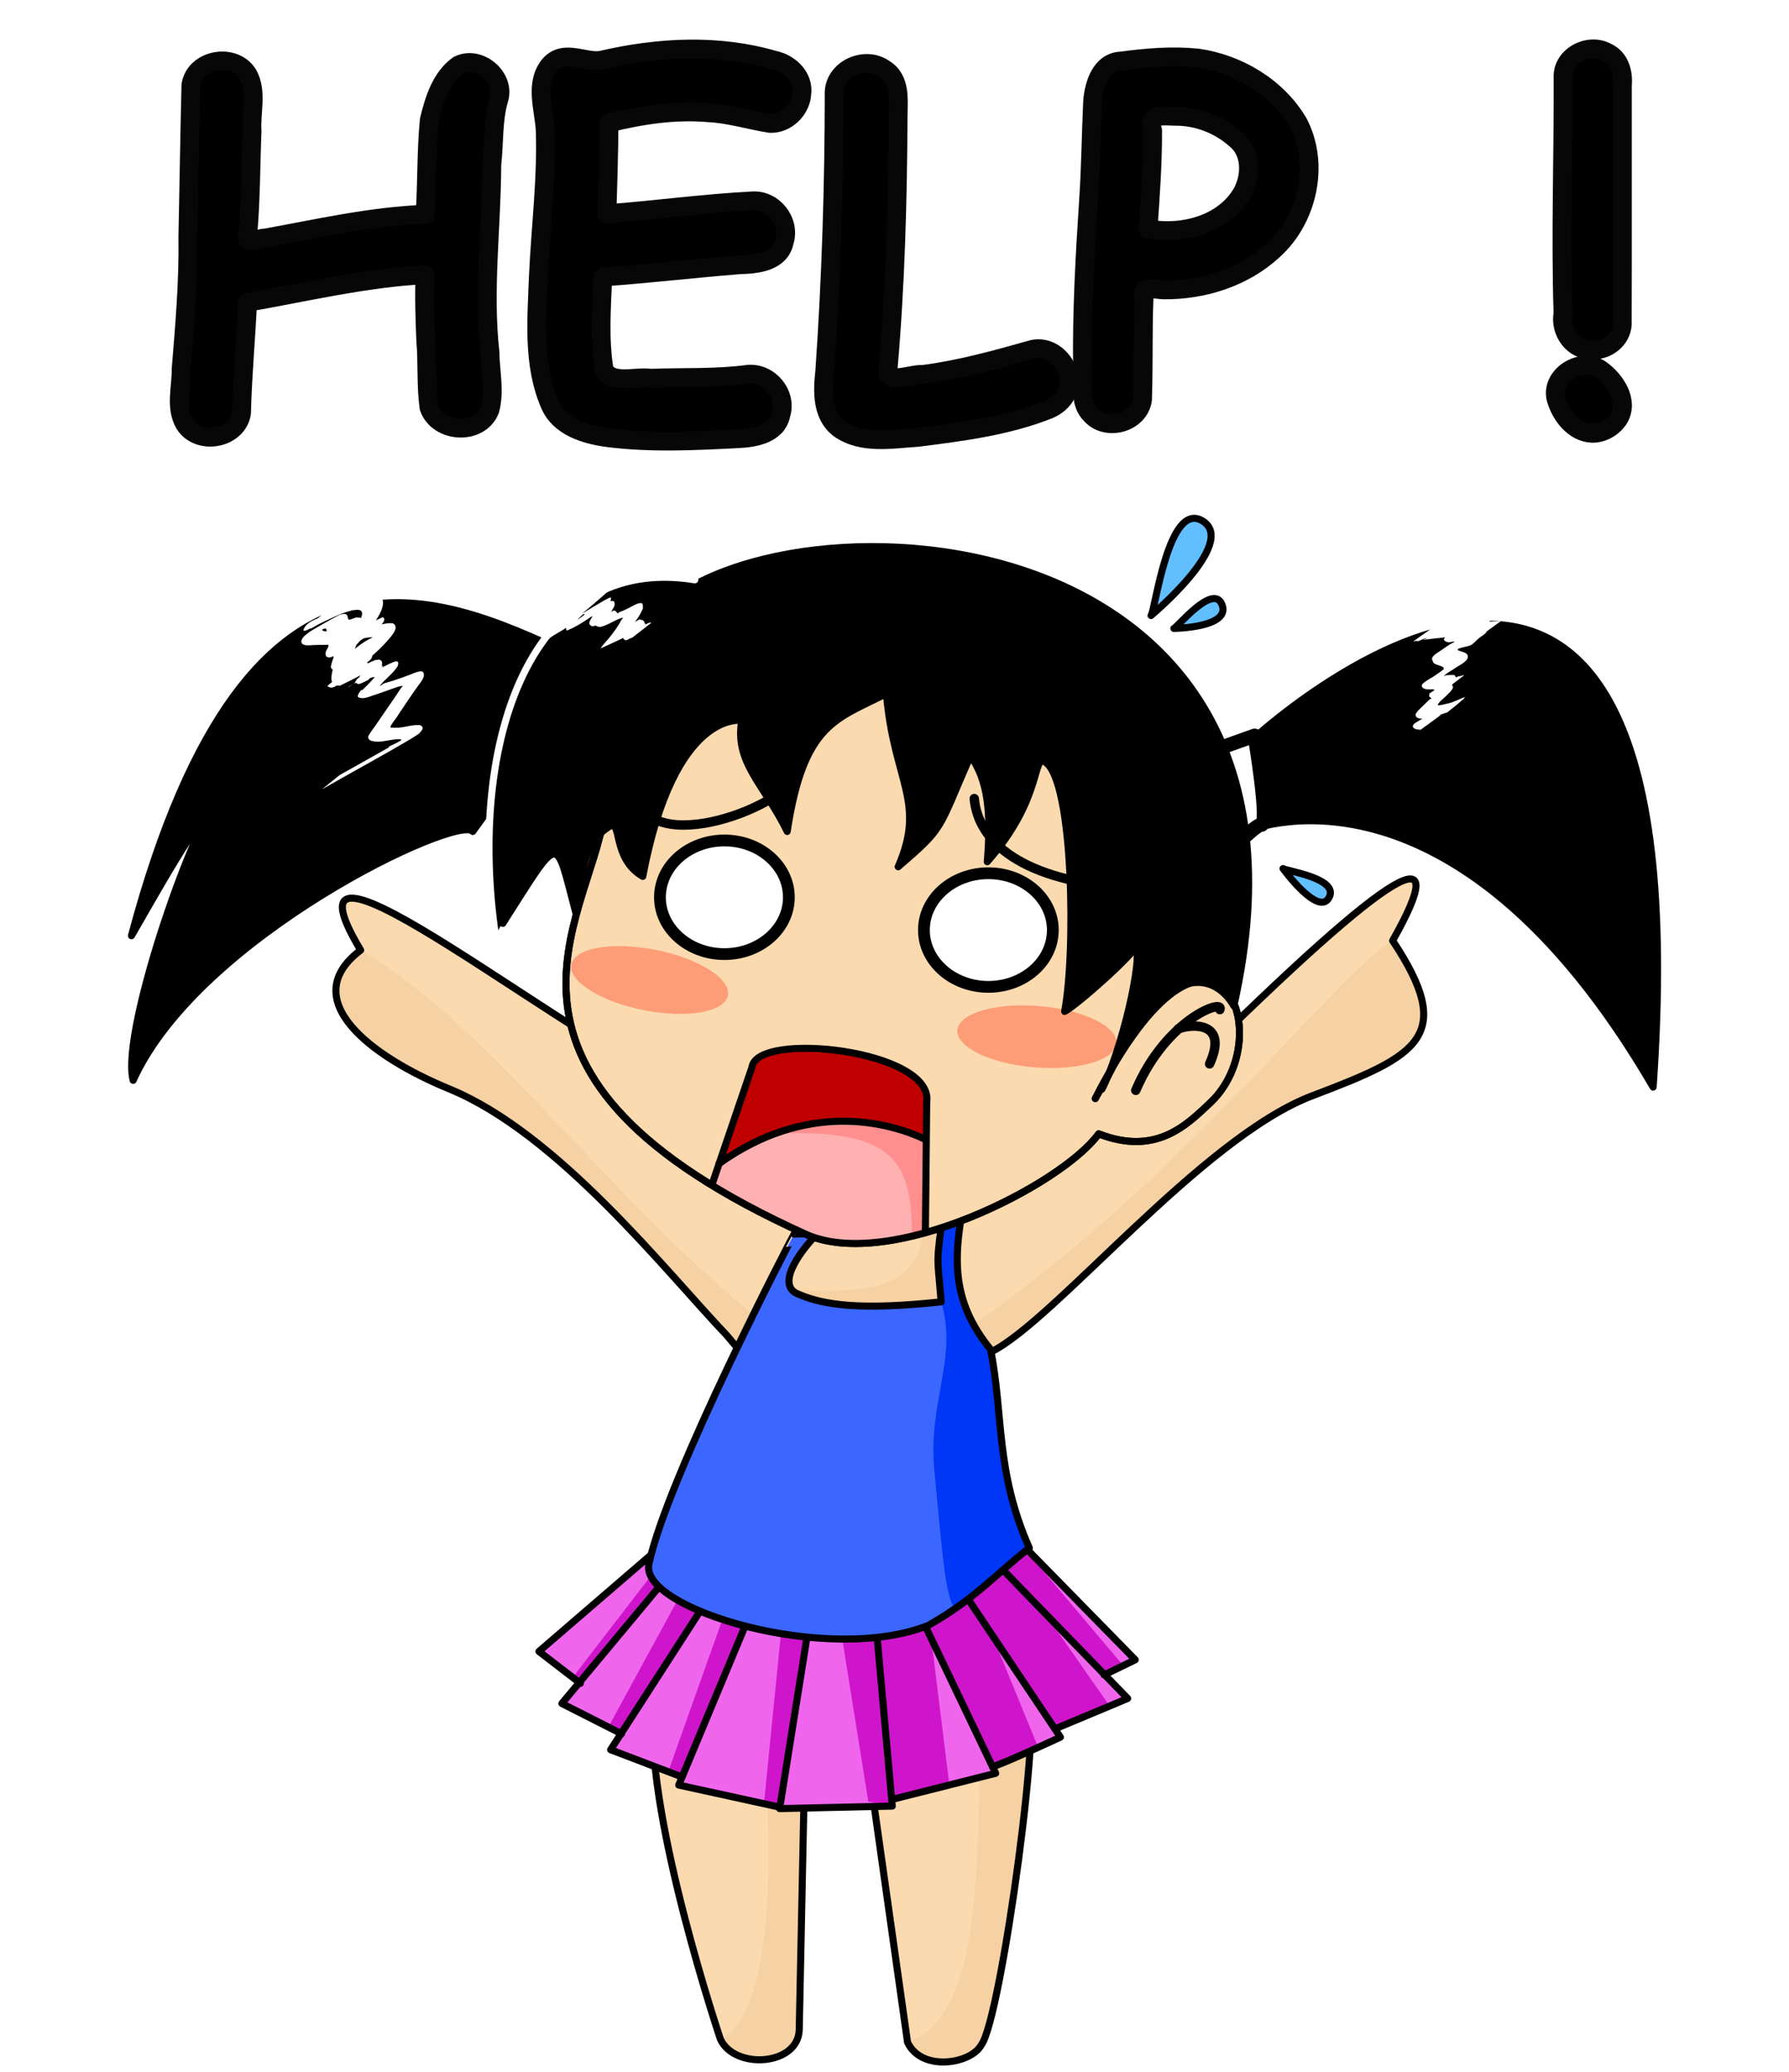 <?xml version="1.0" encoding="UTF-8" standalone="no"?>
<svg xmlns="http://www.w3.org/2000/svg" height="440" width="380" version="1.1" xmlns:xlink="http://www.w3.org/1999/xlink" viewBox="10 0 380 440" style="stroke-linejoin:round;stroke-linecap:round">
<defs>
<linearGradient id="a">
<stop style="stop-color:#fff" offset="0"/>
<stop style="stop-color:#61beff" offset="1"/>
</linearGradient>
<linearGradient id="b">
<stop style="stop-color:#ff573a;stop-opacity:.467" offset="0"/>
<stop style="stop-color:#ff573a;stop-opacity:0" offset="1"/>
</linearGradient>
<filter id="j" color-interpolation-filters="sRGB">
<feGaussianBlur stdDeviation="0.478"/>
</filter>
<filter id="i" color-interpolation-filters="sRGB">
<feGaussianBlur stdDeviation="0.283"/>
</filter>
<filter id="h" color-interpolation-filters="sRGB">
<feGaussianBlur stdDeviation="0.252"/>
</filter>
<radialGradient id="m" xlink:href="#a" gradientUnits="userSpaceOnUse" cy="478.88" cx="497.09" gradientTransform="matrix(.185 -.521 1.189 .564 -270.22 304.16)" r="4.604"/>
<radialGradient id="n" xlink:href="#a" gradientUnits="userSpaceOnUse" cy="478.88" cx="497.09" gradientTransform="matrix(-.286 -.517 1.106 -.731 -21.416 857.26)" r="4.604"/>
<radialGradient id="o" xlink:href="#a" gradientUnits="userSpaceOnUse" cy="478.88" cx="497.09" gradientTransform="matrix(-.924 -.382 1.009 -2.438 338.08 1597.4)" r="4.604"/>
<linearGradient id="k" x1="348.84" xlink:href="#b" gradientUnits="userSpaceOnUse" y1="464.51" gradientTransform="matrix(-.097 .995 .928 .079 -70.991 -63.055)" x2="363.74" y2="464.87"/>
<linearGradient id="l" x1="348.84" xlink:href="#b" gradientUnits="userSpaceOnUse" y1="464.51" gradientTransform="matrix(-.18 .983 -.914 -.179 748.01 52.505)" x2="363.74" y2="464.87"/>
</defs>
<path style="fill:#fbdaaf" d="m148.73 363.98c-1.25 22.992 14.297 69.102 14.297 69.102 2.982 6.471 16.393 5.676 16.735-1.911l1.293-62.636z"/>
<path style="fill:#fbdaaf" d="m193.68 369.39 9.091 64.344c2.985 6.354 13.514 4.569 15.657 0.569 4.275-5.452 13.591-74.681 9.596-72.885-3.458 1.554-34.345 7.972-34.345 7.972z"/>
<path style="fill:#f5d1a3" d="m171.94 367.38c3.984 44.095-1.662 62.66-8.918 65.709 2.982 6.471 16.393 5.676 16.735-1.911l1.293-62.636z"/>
<path style="fill:#f5d1a3" d="m218.68 363.85c-1.853 24.72 1.78 64.032-15.909 69.88 2.985 6.354 13.514 4.569 15.657 0.569 4.275-5.452 13.591-74.681 9.596-72.885-3.458 1.554-9.345 2.436-9.345 2.436z"/>
<path style="stroke:#000;stroke-width:1.5;fill:none" d="m148.73 363.98c-1.25 22.992 14.297 69.102 14.297 69.102 2.982 6.471 16.393 5.676 16.735-1.911l1.293-62.636z"/>
<path style="stroke:#000;stroke-width:1.5;fill:none" d="m193.68 369.39 9.091 64.344c2.985 6.354 13.514 4.569 15.657 0.569 4.275-5.452 13.591-74.681 9.596-72.885-3.458 1.554-34.345 7.972-34.345 7.972z"/>
<path style="fill:#ef66ed" d="m147.97 330.71-23.36 19.698 8.586 7.071-3.662 4.293 12.122 6.313s-2.904 3.662-1.768 3.662 14.521 5.43 14.521 5.43l-0.253 2.147 21.466 4.293 23.486-0.379 0.631-1.136 21.592-5.808-0.631-1.263 14.647-5.935-1.515-1.768 15.657-6.819-4.925-4.925 6.44-3.283-23.865-25.001-70.079 2.147z"/>
<path style="fill:#cf15cc" d="m149.74 332.73-18.124 23.554 1.78 0.74 17.588-20.93z"/>
<path style="fill:#cf15cc" d="m154.74 338.29-15.614 28.659 2.829 0.706 17.055-26.942z"/>
<path style="fill:#cf15cc" d="m164.71 340.36-12.679 35.625s3.125 2.5 3.125 1.429 15-36.786 15-36.786z"/>
<path style="fill:#cf15cc" d="m176.05 345.18-3.75 37.589s3.304 1.518 3.304 0.982c0-0.536 6.607-40.357 6.607-40.357z"/>
<path style="fill:#cf15cc" d="m206.41 345.54 1.544 3.69 3.634 29.257-11.964 3.393-3.571-35.536z"/>
<path style="fill:#cf15cc" d="m215.51 339.82 5.641 8.439 9.181 22.365-9.732 4.464-15.446-32.589z"/>
<path style="fill:#cf15cc" d="m222.83 333.75 10.759 11.232 12.188 17.428-11.429 4.554-20.714-29.732z"/>
<path style="fill:#cf15cc" d="m222.92 333.57 5.089-4.196 20.446 24.196-3.482 2.232z"/>
<path style="fill:#cf15cc" d="m188.12 343.21 6.314 39.396 5.051 1.01-3.283-40.406z"/>
<path style="stroke:#000;stroke-width:1.5;fill:none" d="m156.49 338.21-6.607-1.071-20.536 24.643 12.679 6.429m23.214-27.143c-0.714-0.179-5.714-0.179-5.714-0.179l-19.821 30.714 15 5.714m19.286-33.214-4.732-1.161-15.089 36.161 21.25 4.643m0.536-39.464 5.893 0.625-6.25 39.196 23.929-0.536-3.571-39.821-4.107 1.25m7.679 37.143 21.964-5.536-15.536-32.5-4.286 0.536m19.107 30.536c1.071 0 14.464-6.25 14.464-6.25l-21.607-32.321-3.036 3.571m23.571 26.964 15.357-6.429-28.571-29.464-1.607 2.679m25.179 21.786 6.607-3.214-25.536-26.071-77.419 3.876-23.701 20.422 8.799 6.773"/>
<path style="fill:#fbdaaf" d="m262.37 227.04c45.055-44.645 56.259-49.928 43.437-27.274 13.538 20.373 5.461 24.405-17.083 32.959-23.541 8.932-54.85 47.91-68.275 54.419l-33.84 22.728-22.223-26.264c-13.145-13.828-35.887-42.882-58.958-52.351-16.616-6.819-32.67-18.984-18.824-29.472-20.938-34.816 48.566 23.237 70.829 30.058z"/>
<path style="fill:#f5d1a3" d="m213.62 283.47c47.555-32.145 79.116-75.821 92.187-83.703 13.538 20.373 5.461 24.405-17.083 32.959-23.541 8.932-54.85 47.91-68.275 54.419l-33.84 22.728-22.223-26.264c-13.145-13.828-35.887-42.882-58.958-52.351-16.616-6.819-32.67-18.984-18.824-29.472 28.021 16.349 53.23 53.928 86.901 80.236l4.246-8.285s17.522 2.021 23.731-2.98c8.102-6.526 2.693-16.419 2.693-16.419l8.667-1.685z"/>
<path style="stroke:#000;stroke-width:1.5;fill:none" d="m262.37 227.04c45.055-44.645 56.259-49.928 43.437-27.274 13.538 20.373 5.461 24.405-17.083 32.959-23.541 8.932-54.85 47.91-68.275 54.419l-33.84 22.728-22.223-26.264c-13.145-13.828-35.887-42.882-58.958-52.351-16.616-6.819-32.67-18.984-18.824-29.472-20.938-34.816 48.566 23.237 70.829 30.058z"/>
<path style="fill:#3b66ff" d="m178.68 262.09c-0.059-0.066-27.001 51.697-30.855 70.094-1.994 9.521 38.004 21.549 59.383 12.998 9.708-5.476 14.413-10.952 21.429-16.429-7.203-16.28-5.476-28.095-8.214-42.143-8.683-10.662-7.961-20.077-5.317-33.052l-4.569 2.147c-1.774 13.85-1.482 9.931-0.628 20.779-16.831 1.782-24.763 0.78-30.379-1.659-4.404-1.716-0.583-8.044 4.107-12.857z"/>
<path style="fill:#0036f6" d="m208.44 311.98c1.815 19.293 2.366 25.893 4.057 29.237 5.343-3.493 9.074-6.883 16.145-12.464-7.203-16.28-5.476-28.095-8.214-42.143-8.683-10.662-7.961-20.077-5.317-33.052l-4.569 2.147c-1.774 13.85-1.482 9.931-0.628 20.779 3.598 11.703-2.804 21.36-1.474 35.497z"/>
<path style="stroke:#000;stroke-width:1.5;fill:none" d="m178.68 262.09c-0.059-0.066-27.001 51.697-30.855 70.094-1.994 9.521 38.004 21.549 59.383 12.998 9.708-5.476 14.413-10.952 21.429-16.429-7.203-16.28-5.476-28.095-8.214-42.143-8.683-10.662-7.961-20.077-5.317-33.052l-4.569 2.147c-1.774 13.85-1.482 9.931-0.628 20.779-16.831 1.782-24.763 0.78-30.379-1.659-4.404-1.716-0.583-8.044 4.107-12.857z"/>
<path style="stroke:#000;stroke-width:1.5;fill:#fbdaaf" d="m138.28 173.37c-3.333 22.143-31.759 55.057 42.944 88.776 17.911 7.957 54.2-10.435 62.143-21.342 12.259 4.741 18.709-1.936 23.644-6.548 15.311-14.305 0.807-50.106-24.359-0.952l22.413-41.006s-35-52.5-37.143-53.929c-2.143-1.429-49.286-5-49.286-5l-40.357 40z"/>
<path style="fill:#c00000" d="m161.08 251.72 8.643-25.069c1.076-7.839 38.75-3.587 37.113 7.433l-0.271 27.68-7.605 1.803c-11.192 1.225-13.944-0.229-17.5-1.429-8.748-3.558-15.663-7.173-20.381-10.418z"/>
<path style="fill:#ffb1b1" d="m162.71 247.14c18.593-13.305 36.333-8.724 44.286-5l-0.179 19.554-7.902 2.054c-5.661 0.548-11.19 0.792-16.027-0.893-8.004-2.935-15.296-6.741-22.232-10.982z"/>
<path style="fill:#ff8e8e" d="m175.57 240.71c24.566-0.892 28.039 6.266 28.125 21.339l3.125-0.804v-19.464c-9.908-3.069-19.053-3.923-31.25-1.071z"/>
<path style="stroke:#000;stroke-width:1.5;fill:none" d="m138.28 173.37c-3.333 22.143-31.759 55.057 42.944 88.776 17.911 7.957 54.2-10.435 62.143-21.342 12.259 4.741 18.709-1.936 23.644-6.548 15.311-14.305 0.807-50.106-24.359-0.952l22.413-41.006s-35-52.5-37.143-53.929c-2.143-1.429-49.286-5-49.286-5l-40.357 40z"/>
<path style="stroke:#000;stroke-width:2.5;fill:#fff" d="m177.56 190.56c0 6.665-6.129 12.067-13.69 12.067s-13.69-5.403-13.69-12.067c0-6.665 6.129-12.067 13.69-12.067s13.69 5.403 13.69 12.067z"/>
<path style="stroke:#000;stroke-width:3;fill:#fff" d="m220.22 194.89c0 1.882-2.092 3.407-4.672 3.407s-4.672-1.525-4.672-3.407 2.092-3.407 4.672-3.407c2.58 0 4.672 1.525 4.672 3.407z"/>
<path style="stroke:#000;stroke-width:1.5;fill:none" d="m161.27 251.47 8.454-24.817c1.076-7.839 38.75-3.587 37.113 7.433l-0.271 26.986"/>
<path style="stroke:#000;stroke-width:2.5;fill:#fff" d="m233.63 197.52c0 6.665-6.129 12.067-13.69 12.067s-13.69-5.403-13.69-12.067c0-6.665 6.129-12.067 13.69-12.067s13.69 5.403 13.69 12.067z"/>
<path style="stroke:#000;stroke-width:1.5;fill:none" d="m162.71 247.14c18.593-13.305 35.702-8.977 43.654-5.253"/>
<path style="stroke:#000;stroke-width:2;fill:none" d="m145.83 170.79c5.667 11.279 35.981-1.76 33.856-8.509"/>
<path style="stroke:#000;stroke-width:2;fill:none" d="m216.94 169.6c0.815 9.066 9.814 17.579 33.332 19.032"/>
<path style="stroke:#000;stroke-width:2;fill:none" d="m251.25 231.56c6.582-15.345 18.913-19.518 17.857-17.143"/>
<path style="stroke:#000;stroke-width:2;fill:none" d="m260.27 218.52c2.801-1.106 10.791-1.673 6.657 7.426"/>
<path style="fill:url(#l)" d="m146.81 214.55c-9.187-1.8-16.109-6.134-15.46-9.681 0.648-3.547 8.621-4.964 17.808-3.164 9.187 1.8 16.109 6.134 15.46 9.681-0.648 3.547-8.621 4.964-17.808 3.164z"/>
<path style="fill:url(#k)" d="m229.61 226.67c9.328 0.795 17.174-1.471 17.526-5.059 0.352-3.589-6.925-7.142-16.253-7.937-9.328-0.795-17.174 1.471-17.526 5.059-0.352 3.589 6.925 7.142 16.253 7.937z"/>
<path style="stroke:#000;stroke-width:1.5" d="m276.14 156.94s96.429-89.286 85 73.929c-42.857-73.571-86.429-54.286-86.429-54.286"/>
<path style="stroke:#000;stroke-width:3;fill:#fff" d="m261.49 161.59 15-5.357s3.214 18.929 1.429 18.929-11.071 10.357-11.071 10.357l-5.357-23.929z"/>
<path style="stroke:#000;stroke-width:1.5" d="m134.35 140.51c-28.626-13.262-71.178-36.463-96.429 58.214 4.474-7.631 14.585-26.146 18.214-27.857-3.462 0-20.646 47.5-17.857 58.571 13.934-30.749 69.177-56.623 72.143-52.857 12.49-17.633 7.875-5.744 6.382 19.516 12.437-19.489 11.056-18.967 15.49-2.319 1.447-12.759 3.521-15.89 7-18.175 2.996-1.968 0.512 6.625 7.237 10.524 6.739-35.665 21.033-33.118 21.033-33.118-1.599 9.023 4.834 13.633 9.643 23.571 3.499-23.069 10.473-23.814 21.071-29.286 1.561 18.58 8.558 22.968 2.5 36.786 9.91-8.533 8.297-7.437 15.357-23.571 3.671 5.19 4.452 11.848 3.571 22.5 11.926-13.493 9.502-22.964 12.302-21.172 6.095 3.901 6.482 40.861 4.127 52.957 2.594-1.217 17.532-14.602 15-14.286 1.979 2.522-3.159 23.42-7.087 30.827 12.874-28.141 23.872-24.917 28.032-17.709 24.998-110.74-106.86-110.78-125.52-79.904-10.991 16.708-6.328 6.239-12.215 6.786z"/>
<path style="stroke:#fff;stroke-width:1.5" d="m157.58 123.14c-34.822-5.691-48.317 34.33-42.348 75.484"/>
<path style="filter:url(#j);fill:#fff" d="m84.79 127.22c-1.762 1.519-3.541 3.046-5.454 4.375-1.593 0.638-5.507 3.467-4.779 1.913 0.89-1.903 3.581-2.202 5.404-3.247 0.573-0.328 1.18-0.591 1.778-0.872 0.817-0.383 3.926-1.782 4.729-2.076 0.728-0.267 1.485-0.445 2.228-0.668 0.557-0.013 1.135-0.194 1.67-0.041 1.146 0.328 1.099 1.439 0.856 2.355-0.54 2.035-2.596 4.435-3.857 6.087-2.166 2.525-2.475 3.266-6.664 4.072-0.492 0.095 0.65-0.763 1.004-1.118 0.488-0.49 2.593-2.384 3.084-2.828 2.268-1.853 2.858-2.447 6.446-4.076 0.192-0.087 0.431 0.282 0.401 0.491-0.059 0.408-0.35 0.76-0.626 1.066-0.534 0.591-2.503 2.021-3.09 2.462-2.814 1.889-2.899 2-7.157 4.266-0.771 0.41-1.691 0.4-1.61-0.702 0.019-0.254 0.168-0.481 0.252-0.722-0.164 0.331 0.62-0.864 0.299-0.997-0.191-0.079-0.414 0.004-0.621 0.004-0.434-0-0.869-0.017-1.303-0.005-3.765 0.101 0.545 0.087-2.903 0.078-0.255-0.138-0.636-0.155-0.764-0.415-0.407-0.828 0.578-1.585 1.029-1.96 0.405-0.338 0.849-0.631 1.304-0.897 1.847-1.08 3.697-2.16 5.599-3.139 0.314-0.162 0.683-0.181 1.024-0.271 1.013 0.041 0.646 0.955 1.026 1.256 0.103 0.082 1.48-0.46 1.552-0.485 0.648 0.04 0.971-0.087 1.408 0.503 0.204 0.275 0.265 1.056 0.683 1.252 0.44 0.206 1.797-0.029 2.081-0.06 0.751-0.052 3.233-0.824 3.871-0.305 1.179 0.959-1.061 3.147-1.507 3.686-1.082 1.242-2.302 2.348-3.534 3.435-0.174 0.154-0.352 0.303-0.524 0.459-0.046 0.042-0.073 0.111-0.132 0.134-1.572 0.625-3.163 1.203-4.744 1.804 1.893-1.283 2.464-1.692 5.544-3.198 0.112-0.055 0.29 0.115 0.289 0.24-0.007 0.936-0.606 1.185-1.251 1.719-0.419 0.347-0.845 0.686-1.268 1.029-0.431 0.351-0.866 0.696-1.293 1.052-0.257 0.214-0.51 0.433-0.757 0.658-0.035 0.031-0.098 0.155-0.086 0.11 0.075-0.294 0.063-0.653 0.279-0.865 0.341-0.334 0.848-0.439 1.272-0.658 0.541-0.279 1.082-0.556 1.623-0.834 0.75 0.482 1.578-1.378 2.418-1.098 0.247 0.082 0.37 0.493 0.268 0.732-0.165 0.386-0.601 0.589-0.939 0.838-1.771 1.305-6.483 3.525-7.158 3.874-0.366-0.065-0.779-0.007-1.099-0.195-1.147-0.675-0.585-2.251-0.435-3.22 0.145-0.943 0.113-0.909 0.099-1.773 0.213-3.199 0.891-3.233 5.159-4.19 0.302-0.068-0.209 0.582-0.313 0.873 0.149-0.095-1.048 2.605-0.562 2.411 0.194-0.077 0.533-0.604 0.339-0.526-1.17 0.473-2.159 1.354-3.359 1.746-0.533 0.174 0.863-0.715 1.295-1.072 2.125-1.956 3.898-3.683 6.869-4.716 0.345-0.12 0.197 0.733 0.117 1.09-0.028 0.127-1.348 2.461-1.381 2.519-0.198 0.384-0.913 1.557-0.922 2.172-0.001 0.08 0.148 0.1 0.227 0.082 0.201-0.045 0.37-0.18 0.56-0.26 1.002-0.419 0.71-0.309 1.748-0.509 0.183 0.128 0.462 0.179 0.549 0.385 0.121 0.286 0.075 0.629 0.006 0.932-0.072 0.319-0.261 0.601-0.416 0.888-1.125 2.082-2.117 1.476-5.342 2.796 1.021-2.034 1.013-0.521 5.066-2.484 0.122-0.059-0.089-0.305-0-0.408 0.169-0.197 0.448-0.263 0.678-0.383 0.381-0.199 0.77-0.383 1.155-0.574 0.408-0.188 0.803-0.409 1.225-0.565 0.441-0.163 1.336-0.544 1.103 0.56-0.187 0.891-2.414 2.856-3.053 3.491-0.239 0.272-0.478 0.544-0.717 0.816 0.006 0.042-0.022 0.145 0.017 0.127 0.26-0.125 0.452-0.37 0.718-0.48 0.527-0.217 1.095-0.318 1.637-0.491 1.748-0.559 2.149-0.729 3.851-1.359 0.385-0.071 2.555-1.298 2.946-0.437 0.427 0.938-0.691 2.101-1.139 2.754-1.477 2.043-2.852 4.156-4.264 6.243-0.212 0.487-1.648 2.083-1.618 2.572 0.005 0.086 0.162 0.063 0.247 0.071 0.271 0.025 0.545 0.019 0.817 0.029 1.488 0.06 2.913-0.492 4.387-0.561 0.341-0.016 0.718-0.07 1.022 0.088 0.216 0.112 0.411 0.395 0.363 0.634-0.082 0.413-0.466 0.701-0.7 1.052-0.606 0.392-1.196 0.809-1.817 1.176-5.606 3.315-11.337 6.406-16.988 9.641-0.629 0.356-1.257 0.711-1.886 1.067l3.789-3.06c0.6-0.333 1.199-0.667 1.799-1 3.481-1.96 6.96-3.925 10.449-5.872 0.577-0.322-1.056 1.004-1.717 0.991-0.642-0.012 1.1-0.661 1.65-0.992 0.691-0.374 1.617-0.8 0.013-0.717-1.53 0.079-3.015 0.612-4.561 0.516-0.604-0.131-1.389-0.074-1.605-0.862-0.12-0.437 1.428-2.312 1.671-2.728 1.432-2.087 2.857-4.178 4.299-6.258 0.375-0.554 0.712-1.135 1.113-1.669 0.071-0.095 0.225-0.135 0.255-0.25 0.015-0.06-0.11-0.078-0.172-0.072-0.685 0.074-1.637 0.462-2.214 0.661-1.269 0.455-2.62 0.951-3.902 1.362-0.823 0.264-2.18 0.908-3.131 0.374-0.488-0.274 0.789-1.937 0.808-1.471 1.623-1.606 0.804-0.768 2.282-2.334 0.214-0.226 0.385-0.502 0.641-0.678 0.086-0.059 0.403-0.031 0.314 0.023-0.577 0.349-1.462 0.005-1.876 0.758-0.421 0.205-0.828 0.438-1.262 0.615-0.302 0.123-0.613 0.317-0.937 0.281-0.216-0.024-0.663-0.321-0.481-0.439 7.67-4.97 5.939-3.499 4.531-2.031-9.972 4.668-5.251 3.17-4.158 1.591 0.161-0.232 0.274-0.494 0.424-0.732 0.283-0.446 0.424-0.288 0.021-0.467-0.271 0.065-0.545 0.124-0.814 0.196-0.568 0.151-1.269 0.516-1.881 0.169-1.004-0.571 0.423-2.386 0.622-2.923 0.235-0.438 0.476-0.873 0.704-1.314 0.178-0.343 0.245-0.762 0.514-1.039 0.117-0.12 0.356 0.071 0.504-0.008 1.39-0.742 2.656-1.705 4.057-2.427 0.878-0.452-3.644 2.725-2.204 1.98-2.386 2.128-2.376 2.253-6.681 4.38-0.254 0.126-0.617 0-0.829-0.188-0.431-0.381 0.443-2.216 0.527-2.678 0.633-2.603-0.02-0.823 5.116-3.386 0.08-0.04-0.142 0.117-0.182 0.196-0.305 0.598-0.456 1.294-0.515 1.955-0.009 0.824 0.017 1.04-0.13 1.906-0.086 0.507-0.766 2.103 0.049 2.477 0.262 0.12 0.574 0.047 0.861 0.07-4.596 3.085-3.291 2.162-1.532 1.093 0.286-0.174 0.54-0.438 0.868-0.506 0.173-0.036 0.562 0.07 0.48 0.227-0.122 0.233-0.502 0.163-0.742 0.272-0.495 0.227-0.973 0.49-1.459 0.736-0.561 0.295-1.123 0.589-1.684 0.884-0.93 0.488-1.469 1.164-2.505 0.503-0.198-0.126 2.465-2.017 2.365-2.069 0.395-0.329 0.793-0.654 1.186-0.986 0.286-0.241 0.517-0.565 0.852-0.732 0.189-0.093 0.424-0.038 0.632-0.004 0.052 0.009 0.053 0.149 0.1 0.124 1.347-0.734 2.639-1.565 3.964-2.337 0.169-0.098-0.329 0.21-0.493 0.316l-5.12 2.091c0.087-0.042 0.182-0.071 0.262-0.127 1.593-1.111 3-2.505 4.33-3.908 0.384-0.45 0.788-0.885 1.152-1.351 0.227-0.29 0.448-0.588 0.618-0.915 0.06-0.114 0.165-0.31 0.058-0.382-0.663-0.449-2.957 0.347-3.713 0.336-0.932 0.045-1.662 0.255-2.496-0.276-0.961-0.612-0.005-1.553-1.702-1.253-0.51 0.142-1.062 0.38-1.613 0.231-0.346-0.094-0.549-0.414-0.625-0.733-0.089-0.374 0.313-0.173-0.321-0.299-1.946 0.615-1.301 0.488 2.098-1.539 0.431-0.257-0.861 0.515-1.274 0.801-0.321 0.222-0.612 0.483-0.923 0.719-0.146 0.111-0.464 0.139-0.448 0.322 0.017 0.192 0.335 0.19 0.503 0.284 0.435 0.004 0.87 0.022 1.305 0.012 0.784-0.018 4.457-0.609 4.216 1.034-0.036 0.249-0.237 0.444-0.355 0.667-0.094 0.178-0.166 0.369-0.281 0.534-0.046 0.066-0.214 0.069-0.192 0.146 0.079 0.273 1.576-0.618 1.006-0.226-0.399 0.275-5.618 3.376-1.284 0.683 0.537-0.398 1.074-0.796 1.611-1.194 0.432-0.363 0.845-0.75 1.296-1.089 0.227-0.17 0.488-0.288 0.732-0.432 0.074 0.039 0.148 0.157 0.223 0.118 1.189-0.628 2.253-1.482 3.464-2.066 0.531-0.256-0.938 0.715-1.407 1.073-1.488 1.351-1.536 1.372-2.936 2.726-0.288 0.278-0.503 0.651-0.853 0.846-1.574 0.874-3.198 1.671-4.872 2.334-1.018 0.403 5-3.349 2.339-2.305 1.382-1.772 2.96-3.568 3.734-5.72 0.189-0.526 0.501-1.449-0.376-1.659-0.474-0.113-0.974 0.032-1.461 0.048-0.708 0.218-1.43 0.394-2.124 0.655-1.032 0.388-3.815 1.687-4.815 2.184-0.654 0.325-2.517 1.467-1.939 1.02 2.834-2.186 7.411-3.926-1.491 0.014 1.982-1.143 3.686-2.731 5.403-4.228l4.885-2.023z"/>
<path style="filter:url(#i);fill:#fff" d="m324.5 135.03c-3.231-0.21-9.046 0.469-12.247 0.856 3.038-1.158-2.495 0.668-1.963 0.277 1.582-1.161 3.188-2.302 4.895-3.27 0.45-0.255 1.009-0.234 1.51-0.362 1.245-0.318 5.599-1.067 6.829-1.407 0.146-0.038 2.555-0.696 3.04-0.708 0.174-0.004 0.424 0.028 0.486 0.19 0.312 0.82-0.474 1.194-0.977 1.551-0.346 0.246-0.719 0.454-1.078 0.68l-0.76 0.524c-0.036 0.036-0.124 0.157-0.107 0.109 0.048-0.137 0.075-0.318 0.204-0.385 0.199-0.104 1.178-0.133 1.388-0.011 0.168 0.097 0.205 0.329 0.307 0.494-0.151 0.29-0.233 0.628-0.452 0.87-0.31 0.342-0.723 0.574-1.098 0.843-0.792 0.57-1.033 0.965-1.789 1.58-0.651 0.529-3.178 0.648-3.077 1.172 0.532 0.361 1.782 0.438 2.084 1.046 0.607 1.221-1.891 2.268-2.591 2.79 0.063 0.059-2.563 1.471-2.332 1.719 0.076 0.081 0.175-0.153 0.284-0.174 0.213-0.042 1.451-0.063 1.681-0.068 1.268 0.459-0.291-0.22 0.631 0.556 0.046 0.039 0.037-0.13 0.091-0.158 0.139-0.072 0.301-0.091 0.454-0.124 1.325-0.277 0.147 0.035 1.118-0.236-1.453 1.097-2.871 2.242-4.36 3.29-0.164 0.115-0.385 0.114-0.573 0.181-0.263 0.093-0.526 0.188-0.781 0.301-0.256 0.114-0.993 0.519-0.75 0.38 4.148-2.376 5.039-3.288 3.829-2.085 0.232 0.217 0.305 0.493 0.129 0.83-0.388 0.744-1.999 2.082-2.636 2.698-0.165 0.24-0.411 0.441-0.494 0.72-0.025 0.086 0.164 0.098 0.253 0.091 0.341-0.026 0.673-0.117 1.008-0.187 1.547-0.323 3.002-0.764 4.471-1.341 0.126-0.091 0.505-0.363 0.379-0.272-1.544 1.113-3.039 2.297-4.633 3.338-0.312 0.204-0.707 0.241-1.054 0.377-1.356 0.53-2.636 1.14-3.891 1.874 1.208-0.674 2.415-1.348 3.623-2.022-0.329-0.014-0.365 0.4-0.605 0.506-0.061 0.027-0.026-0.178 0.038-0.197 0.097-0.029 0.202 0.003 0.302 0.005 0.257 0.006 0.515 0.024 0.768-0.028l-4.305 3.146c-0.256-0.043-0.517-0.046-0.775-0.076-1.087-0.257-1.172-0.884-0.215-1.473 1.69-1.04 3.41-2.03 5.115-3.045 1.284-0.681 2.592-1.294 3.952-1.811 0.404-0.153 1.513-0.743 1.225-0.421-1.068 1.197-2.41 2.118-3.648 3.137-0.071 0.059-0.177 0.054-0.265 0.081-0.824 0.275-6.506 2.391-6.447 0.385 0.01-0.337 0.355-0.574 0.533-0.861 0.72-0.702 1.147-1.121 1.868-1.812 0.215-0.206 0.414-0.43 0.647-0.616 0.076-0.06 0.24-0.019 0.268-0.112 0.074-0.252-0.686-0.37-0.398-0.681 0.025-0.151-0.052-0.367 0.074-0.452 1.582-1.065 3.268-1.967 4.923-2.915 0.349-0.2 1.236-0.525 1.6-0.665 0.218-0.084 0.832-0.405 0.655-0.252-1.288 1.116-2.678 2.11-4.016 3.164-0.533 0.077-1.235 0.326-1.766 0.152-1.576-0.518 0.465-0.162-0.519-0.329-0.718-0.004-2.188 0.241-2.554-0.616-0.289-0.677 2.095-1.807 2.422-2.054 0.146-0.101 1.748-1.188 1.988-1.407 0.118-0.107 0.317-0.243 0.268-0.394-0.205-0.629-2.061-0.613-2.301-1.341-0.067-0.262-0.269-0.524-0.201-0.786 0.17-0.653 1.397-1.316 1.791-1.581 0.928-0.624 1.828-1.36 2.862-1.795 0.417-0.408-0.811 0.116-1.361-0.032-0.285-0.076-0.582-0.228-0.748-0.472-0.258-0.38 1.186-1.12 0.956-0.991 0.35-0.209 0.703-0.413 1.05-0.627 0.277-0.171 3.105-0.669 3.411-0.78 0.167-0.06 0.354 0.051 0.53 0.036 0.063-0.005-0.115-0.07-0.177-0.065-0.886 0.068-4.587 0.646-5.393 0.842-3.94 1.099-0.417 0.11-4.354 1.233-0.565 0.161-2.043 0.954-1.697 0.479 0.904-1.238 2.342-1.977 3.513-2.966 0.078 0.016 0.154 0.054 0.234 0.048 0.465-0.032 0.926-0.107 1.389-0.16 3.326-0.364 9.242-1.003 12.592-1.037l-4.278 3.108z"/>
<path style="filter:url(#h);fill:#fff" d="m139.75 125.03c-2.268 2.108-4.643 4.082-7.033 6.036-0.204 0.166-1.992 1.614-2.368 1.942-0.101 0.088-0.241 0.416-0.282 0.286-0.317-1.005 0.695-1.182 1.285-1.53 0.576-0.34 1.152-0.678 1.728-1.017-0.689 0.4-1.295 1.033-2.068 1.2-0.694 0.151 1.207-0.776 1.82-1.147 1.839-1.112 3.679-2.224 5.537-3.302 0.33-0.191 0.671-0.362 1.022-0.506 0.113-0.046 0.33-0.183 0.361-0.06 0.082 0.325-0.082 0.668-0.123 1.001-2.739 2.095-6.086 4.744-9.178 5.961-0.24 0.094-0.144-0.513-0.216-0.769 0.272-0.19 0.534-0.398 0.817-0.57 1.791-1.089 3.593-2.16 5.404-3.212 0.443-0.258 0.905-0.48 1.358-0.718 0.343-0.18 1.617-0.898 2.128-0.999 0.162-0.032 0.325 0.054 0.488 0.081 0.351 0.954-0.079 1.198-0.48 1.98-0.063 0.122-0.114 0.251-0.16 0.38-0.006 0.015-0.002 0.063 0.007 0.049 0.04-0.065 0.061-0.14 0.091-0.21 0.279-0.204 0.595-0.327 0.907-0.103 0.098 0.07 0.385 0.454 0.385 0.454 0.143-0.012 0.241-0.163 0.361-0.244 0.291-0.114 0.586-0.217 0.873-0.342 0.394-0.173 0.784-0.359 1.169-0.553 0.554-0.279 1.547-0.908 2.221-1.016 0.208-0.033 0.499-0.074 0.623 0.103 0.189 0.27 0.095 0.66 0.143 0.991-0.641 1.64-1.775 2.989-2.827 4.353-0.349 0.452-1.188 1.347-1.465 1.967-5.412 2.225-5.408 2.811-3.683 1.169 0.884-0.841 1.739-1.7 2.676-2.479 1.532-0.893 3.027-1.858 4.596-2.68 0.088-0.046 0.173 0.099 0.266 0.133 0.132 0.05 0.295-0.002 0.416 0.072 0.108 0.067 0.208 0.158 0.272 0.27 0.079 0.14 0.096 0.309 0.144 0.464 0.5-0.159-0.196 0.489-0.033 0.587 0.018 0.011 0.008-0.159 0.114-0.304 0.16-0.218 0.286-0.236 0.528-0.353 0.515-0.207 0.244-0.151 0.813-0.157l-4.083 3.181c-0.481 0.154-0.24 0.058-0.721 0.291-0.157 0.083-0.447 0.272-0.649 0.256-0.478-0.037-0.742-0.592-0.496-0.996 0.059-0.145 0.09-0.117-0.093-0.161-1.701-0.412-4.302 2.495 3.632-2.547-0.703 0.502-1.371 1.045-1.996 1.65-0.265 0.257-0.514 0.531-0.77 0.799-0.196 0.206-0.336 0.489-0.584 0.621-1.642 0.873-3.36 1.579-5.04 2.369 0.455-0.805 1.213-1.5 1.778-2.204 0.993-1.237 1.975-2.515 2.685-3.955 0.083-0.09 0.311-0.164 0.248-0.27-0.07-0.119-0.273-0.026-0.402 0.01-0.306 0.086-0.599 0.217-0.888 0.352-1.165 0.541-2.268 1.26-3.538 1.523-0.232-0.046-0.47-0.062-0.695-0.137-0.169-0.056-0.049-0.16-0.194-0.157-0.301 0.006-0.584 0.211-0.896 0.111-0.134-0.099-0.301-0.162-0.403-0.297-0.08-0.106-0.121-0.252-0.112-0.386 0.022-0.329 0.569-1.313 0.823-1.495 0.079-0.056 0.191 0.004 0.286 0.006-0.762 0.083-1.59 0.627-2.237 0.973-0.464 0.248-1.825 1.049-1.384 0.759 1.314-0.865 4.524-2.701 2.331-1.441-1.7-1.395-0.341-0.565-4.333 1.913-0.357 0.222 0.72-0.434 1.069-0.67 0.749-0.505 1.637-1.185 2.354-1.741 0.288-0.224 0.572-0.454 0.858-0.68 0.241 0.081 0.494 0.13 0.722 0.242 0.044 0.021-0.095 0.023-0.139 0.044-0.299 0.14-1.163 0.624-0.889 0.436 0.837-0.573 1.714-1.079 2.583-1.597 2.62-1.564-21.846 13.454-7.803 4.796-0.612 0.367-1.221 0.74-1.836 1.101-0.334 0.196-1.689 1.48-2.21 0.356-0.084-0.181 0.286-0.272 0.438-0.396 0.83-0.681 1.708-1.298 2.521-2.003 2.299-1.865 4.606-3.734 6.681-5.872l4.745-1.993z"/>
<path style="stroke:#000;stroke-width:1.5;fill:url(#o)" d="m254.49 130.72s18.379-15.352 11.025-20.035c-7.354-4.684-10.172 19.295-11.025 20.035z"/>
<path style="stroke:#000;stroke-width:1.5;fill:url(#n)" d="m259.34 133.46s12.065-0.136 10.246-4.995c-1.819-4.859-9.678 4.976-10.246 4.995z"/>
<path style="stroke:#000;stroke-width:1.5;fill:url(#m)" d="m282.53 184.46s7.502 10.317 9.771 6.169c2.269-4.147-9.41-5.691-9.771-6.169z"/>
<g style="stroke:#070707;stroke-width:4">
<path d="m115.96 21.08c-1.308 4.507-0.961 9.25-1.497 13.872-0.046 13.28-1.858 26.569-0.391 39.833 0.047 4.059 1.073 8.277-0.004 12.252-2.165 5.54-11.108 4.974-12.949-0.516-0.642-4.703-0.282-9.537-0.687-14.284-0.189-4.629-0.354-9.266-0.145-13.898-12.729 0.685-25.172 3.684-37.695 5.859-0.364 7.855-1.101 15.7-1.291 23.557-0.9 5.548-9.172 6.94-12.091 2.271-2.043-3.512-0.68-7.784-0.737-11.633 0.771-9.35 1.58-18.707 1.431-28.099 0.229-10.751 0.381-21.517 0.649-32.258 0.9-5.548 9.172-6.94 12.091-2.271 2.069 3.645 0.62 8.079 0.894 12.057-0.304 7.5-0.257 15.01-0.949 22.488-0.232 1.854 2.501 0.13 3.699 0.256 11.275-2.037 22.509-4.634 33.999-5.069 0.446-6.671 0.246-13.389 0.901-20.038 1.031-4.221 2.456-8.949 6.135-11.602 4.359-2.261 10.114 2.485 8.638 7.223z"/>
<path d="m173.58 26.21c-4.394-0.683-8.707-2.075-13.195-2.271-7.075-0.61-14.176 0.482-21.034 2.174-0.016 6.431-0.228 12.86-0.439 19.287 10.313-0.791 20.578-2.2 30.908-2.734 4.51-0.297 8.153 4.384 6.764 8.692-0.885 4.303-5.856 4.782-9.455 4.864-9.707 0.781-19.382 1.908-29.096 2.606-0.269 6.561-0.779 13.212 0.29 19.724 1.757 3.158 6.734 1.284 9.881 1.782 6.915-0.27 13.87 0.075 20.737-0.851 4.51-0.349 8.307 4.212 6.928 8.586-0.818 4.129-5.565 4.942-9.089 5.095-9.243 0.48-18.581 0.952-27.791-0.23-4.734-0.657-10.217-2.286-12.221-7.125-3.646-8.512-2.74-18.037-2.414-27.056 0.472-10.425 1.826-20.846 1.447-31.29-0.301-4.439-2.217-9.654 0.854-13.556 3.126-3.727 7.681-0.391 11.186-1.141 11.934-2.784 24.695-3.467 36.558-0 3.395 0.684 6.466 3.654 5.891 7.333-0.28 3.319-3.324 6.249-6.711 6.112z"/>
<path d="m232.81 86.95c-8.868 3.533-18.458 4.739-27.868 5.933-5.525 0.338-11.808 1.562-16.655-1.843-3.748-2.824-3.58-7.962-3.101-12.146 1.373-19.761 1.995-39.568 2.001-59.375 0.239-5.001 6.632-7.714 10.602-4.908 3.695 2.201 2.96 6.815 2.979 10.434-0.102 17.723-0.572 35.459-2.113 53.119-0.834 3.788 4.904 1.128 7.326 1.369 7.936-1.011 15.661-3.176 23.339-5.34 5.104-1.132 9.451 4.94 7.142 9.479-0.717 1.532-2.135 2.608-3.651 3.277z"/>
<path d="m257.18 61.56c-2.109-0.04-5.08-1.276-4.186 2.009-0.278 7.115-0.057 14.251-0.321 21.358-0.726 4.917-7.608 6.773-10.898 3.195-2.686-2.623-1.606-6.54-1.831-9.878-0.172-11.868 0.485-23.722 1.27-35.56 0.485-7.056 0.534-14.135 0.871-21.194 0.284-3.566 1.757-8.398 6.084-8.529 5.306-0.72 10.754-1.174 16.124-0.645 8.603 1.183 16.94 6.137 21.416 13.674 4.701 8.804 2.09 20.583-5.257 27.154-6.25 5.78-14.85 8.503-23.27 8.416zm2.441-36.865c-2.545-0.05-5.986-0.673-4.797 3.015 0.026 6.982-0.476 13.95-0.964 20.911 7.291 1.319 16.103-0.916 19.995-7.703 1.967-3.607 1.999-8.709-1.486-11.429-3.477-3.077-8.102-4.831-12.747-4.795z"/>
<path d="m348.31 74.3c-4.123 0.293-7.044-3.84-6.316-7.699-0.53-16.7 0.091-33.41 0.017-50.114-0.241-4.642 5.439-7.517 9.312-5.378 2.688 1.212 3.538 4.243 3.285 6.953-0.018 16.955 0.037 33.911-0.028 50.865-0.196 3.157-3.187 5.509-6.271 5.373zm-0.146 17.725c-3.837-0.163-6.614-3.803-7.62-7.227-1.37-5.1 5.468-9.205 9.556-6.238 3.038 2.215 5.939 6.543 3.785 10.285-1.211 1.923-3.431 3.215-5.722 3.179z"/>
</g>
<g style="display:none" transform="translate(-23.013 122.8)">
<path d="m53.995-42.36c0.748-0.154 1.556-0.938 2.424-2.352 0.868-1.414 1.34-2.534 1.416-3.36-0.061-0.821-1.175-1.843-3.342-3.066-2.167-1.223-5.021-1.897-8.562-2.022-3.222 0.06-5.744 0.703-7.566 1.929-1.823 1.226-3.104 2.676-3.844 4.35-0.74 1.674-1.097 3.213-1.07 4.617-0.051 1.373 0.179 2.781 0.688 4.224 0.509 1.443 1.603 2.84 3.28 4.192 1.677 1.352 4.243 2.579 7.696 3.68 1.514 0.401 3.046 1.039 4.596 1.914s2.386 2.173 2.508 3.894c-0.056 1.492-0.736 2.624-2.04 3.396s-2.896 1.16-4.776 1.164c-3.361-0.12-5.721-0.962-7.081-2.526s-2.191-3.128-2.494-4.691c-0.303-1.564-0.552-2.406-0.745-2.526-0.332 0.015-0.88 0.585-1.644 1.71-0.764 1.125-1.192 2.715-1.284 4.77 0.146 3.809 1.582 6.643 4.308 8.502 2.726 1.859 5.866 2.785 9.42 2.778 3.363-0.05 6.083-0.712 8.16-1.986s3.592-2.856 4.544-4.748c0.952-1.892 1.421-3.791 1.408-5.698 0.124-2.317-0.64-4.595-2.292-6.834s-4.936-4.217-9.852-5.934c-1.463-0.421-3.025-1.055-4.686-1.902-1.661-0.847-2.563-2.117-2.706-3.81 0.078-1.384 0.69-2.396 1.836-3.036 1.146-0.64 2.358-0.956 3.636-0.948 1.649 0.053 2.996 0.427 4.043 1.12 1.046 0.693 1.882 1.387 2.507 2.08 0.625 0.693 1.13 1.067 1.515 1.12z"/>
<path d="m80.723-12.504c0.371 0.032 0.841 0.028 1.41-0.012 0.569-0.04 0.883-0.308 0.942-0.804-0.11-0.409-0.55-2.183-1.32-5.322-0.77-3.139-1.21-7.781-1.32-13.926-0.012-1.558 0.065-3.386 0.233-5.484 0.167-2.098 0.497-3.951 0.99-5.559 0.493-1.608 1.221-2.454 2.185-2.54 1.15 0.049 2.141 0.394 2.972 1.033 0.832 0.639 1.517 1.279 2.055 1.918 0.538 0.639 0.942 0.984 1.212 1.033 0.351-0.146 0.897-0.994 1.638-2.544 0.741-1.55 1.155-2.926 1.242-4.128-0.125-1.167-1.591-2.169-4.398-3.006-2.807-0.837-6.205-1.275-10.194-1.314-3.365 0.053-6.355 0.379-8.97 0.978-2.615 0.599-4.105 1.153-4.47 1.662-0.252 0.504-0.532 1.352-0.843 2.544s-0.58 2.392-0.811 3.6-0.351 2.088-0.363 2.64c0.001 0.636 0.059 0.996 0.174 1.08 0.115 0.084 0.281 0.108 0.498 0.072 0.32-0.068 1.072-0.545 2.256-1.431 1.184-0.886 2.512-1.772 3.984-2.658 1.472-0.886 2.8-1.363 3.984-1.431 0.565 0.006 0.875 0.21 0.93 0.612 0.055 0.402 0.065 0.966 0.03 1.692-0.088 0.912-0.44 3.012-1.056 6.3-0.616 3.288-0.968 7.62-1.056 12.996 0.02 4.53 0.214 7.63 0.581 9.298 0.367 1.668 0.785 2.563 1.253 2.684 0.468 0.121 0.865 0.127 1.189 0.018z"/>
<path d="m113.72-11.784c4.804-0.117 8.264-1.623 10.38-4.518 2.116-2.895 3.152-6.477 3.108-10.746-0.03-4.206-0.738-8.29-2.124-12.252-1.386-3.962-3.271-7.239-5.655-9.831-2.384-2.592-5.087-3.934-8.108-4.028-3.022 0.094-5.725 1.437-8.108 4.028-2.384 2.592-4.269 5.869-5.655 9.831-1.386 3.962-2.095 8.046-2.124 12.252-0.044 4.269 0.992 7.851 3.108 10.746 2.116 2.895 5.576 4.401 10.38 4.518zm-2.4-8.544c-2.564 0.027-4.552-0.567-5.964-1.782-1.412-1.215-2.128-3.213-2.148-5.994 0.137-5.361 1.087-9.567 2.85-12.618 1.763-3.051 3.517-4.605 5.262-4.662 1.745 0.057 3.499 1.611 5.262 4.662 1.763 3.051 2.713 7.257 2.85 12.618-0.02 2.781-0.736 4.779-2.148 5.994s-3.4 1.809-5.964 1.782z"/>
<path d="m141.33-33c-0.671-0.02-1.093-0.244-1.266-0.672-0.173-0.428-0.247-0.94-0.222-1.536-0.002-3.618 0.274-6.253 0.828-7.906 0.554-1.652 1.303-2.691 2.247-3.116 0.944-0.425 1.998-0.607 3.164-0.546 1.5-0.023 2.82 0.299 3.96 0.966 1.14 0.667 1.74 1.817 1.8 3.45-0.084 1.204-0.807 2.524-2.171 3.963-1.364 1.438-2.866 2.684-4.507 3.739-1.641 1.054-2.919 1.607-3.835 1.659zm-5.952-19.44c-0.215-0.066-0.502 0.012-0.862 0.235-0.36 0.223-0.726 0.989-1.1 2.296-0.374 1.308-0.69 3.555-0.947 6.742s-0.392 7.712-0.403 13.573c0.01 5.878 0.15 10.021 0.418 12.43 0.268 2.409 0.603 3.818 1.004 4.228 0.401 0.409 0.807 0.553 1.218 0.43h6.384c0.207 0.018 0.489 0.018 0.846 0 0.357-0.018 0.555-0.162 0.594-0.432-0.07-0.298-0.35-1.526-0.84-3.684-0.49-2.158-0.77-4.322-0.84-6.492 0.098-1.472 1.075-2.803 2.933-3.99 1.857-1.188 4.008-2.47 6.451-3.846s4.594-3.084 6.451-5.124c1.857-2.039 2.835-4.647 2.933-7.824 0.028-0.997-0.21-2.155-0.715-3.474-0.505-1.319-1.447-2.48-2.827-3.484-1.38-1.004-3.367-1.533-5.963-1.586z"/>
<path d="m193.88-12.504c0.371 0.032 0.841 0.028 1.41-0.012 0.569-0.04 0.883-0.308 0.942-0.804-0.11-0.409-0.55-2.183-1.32-5.322-0.77-3.139-1.21-7.781-1.32-13.926-0.012-1.558 0.066-3.386 0.233-5.484 0.167-2.098 0.497-3.951 0.99-5.559 0.493-1.608 1.221-2.454 2.185-2.54 1.15 0.049 2.141 0.394 2.972 1.033 0.832 0.639 1.517 1.279 2.055 1.918 0.538 0.639 0.942 0.984 1.212 1.033 0.351-0.146 0.897-0.994 1.638-2.544 0.741-1.55 1.155-2.926 1.242-4.128-0.125-1.167-1.591-2.169-4.398-3.006-2.807-0.837-6.205-1.275-10.194-1.314-3.365 0.053-6.355 0.379-8.97 0.978-2.615 0.599-4.105 1.153-4.47 1.662-0.252 0.504-0.532 1.352-0.843 2.544s-0.58 2.392-0.811 3.6-0.351 2.088-0.363 2.64c0.001 0.636 0.059 0.996 0.174 1.08 0.115 0.084 0.281 0.108 0.498 0.072 0.32-0.068 1.072-0.545 2.256-1.431 1.184-0.886 2.512-1.772 3.984-2.658 1.472-0.886 2.8-1.363 3.984-1.431 0.565 0.006 0.875 0.21 0.93 0.612 0.055 0.402 0.065 0.966 0.03 1.692-0.088 0.912-0.44 3.012-1.056 6.3-0.616 3.288-0.968 7.62-1.056 12.996 0.02 4.53 0.214 7.63 0.581 9.298 0.367 1.668 0.785 2.563 1.253 2.684 0.468 0.121 0.865 0.127 1.189 0.018z"/>
<path d="m219.05-33.96c-0.692-0.059-1.12-0.421-1.284-1.086-0.164-0.665-0.232-1.279-0.204-1.842-0.034-4.045 0.454-6.731 1.464-8.058s2.602-1.937 4.776-1.83c1.36-0.017 2.588 0.293 3.684 0.93 1.096 0.637 1.676 1.703 1.74 3.198-0.095 1.498-0.854 2.902-2.276 4.215s-2.934 2.38-4.537 3.202c-1.603 0.822-2.724 1.246-3.364 1.271zm-5.952-18.48c-0.215-0.066-0.502 0.012-0.862 0.235-0.36 0.223-0.726 0.989-1.1 2.296-0.374 1.308-0.69 3.555-0.947 6.742s-0.392 7.712-0.403 13.573c0.01 5.878 0.15 10.021 0.418 12.43 0.268 2.409 0.603 3.818 1.004 4.228 0.401 0.409 0.807 0.553 1.218 0.43h5.568c0.28 0.027 0.62 0.033 1.02 0.018 0.4-0.015 0.62-0.213 0.66-0.594-0.022-0.169-0.175-0.861-0.46-2.076-0.285-1.216-0.57-2.615-0.855-4.199-0.285-1.584-0.439-3.012-0.46-4.284 0.116-1.37 0.76-2.482 1.932-3.336 1.172-0.854 2.176-1.294 3.012-1.32 0.958 0.087 1.943 0.996 2.955 2.727s1.868 3.764 2.571 6.098 1.068 4.448 1.099 6.343c0.044 0.362 0.328 0.562 0.852 0.6 0.524 0.038 1.024 0.046 1.5 0.024h5.424c0.491 0.007 0.817-0.031 0.978-0.114 0.161-0.083 0.235-0.253 0.222-0.51-0.107-3.775-0.853-6.992-2.24-9.651-1.387-2.659-2.773-4.763-4.16-6.313s-2.133-2.548-2.24-2.995c0.089-0.421 0.711-1.035 1.867-1.84 1.155-0.805 2.311-1.963 3.467-3.472 1.155-1.509 1.778-3.531 1.867-6.064 0.092-2.159-0.656-4.165-2.244-6.018-1.588-1.853-4.568-2.839-8.94-2.958z"/>
<path d="m260.06-11.784c4.804-0.117 8.264-1.623 10.38-4.518 2.116-2.895 3.152-6.477 3.108-10.746-0.03-4.206-0.738-8.29-2.124-12.252-1.386-3.962-3.271-7.239-5.655-9.831-2.384-2.592-5.087-3.934-8.108-4.028-3.022 0.094-5.725 1.437-8.108 4.028-2.384 2.592-4.269 5.869-5.655 9.831-1.386 3.962-2.095 8.046-2.124 12.252-0.044 4.269 0.992 7.851 3.108 10.746 2.116 2.895 5.576 4.401 10.38 4.518zm-2.4-8.544c-2.564 0.027-4.552-0.567-5.964-1.782-1.412-1.215-2.128-3.213-2.148-5.994 0.137-5.361 1.087-9.567 2.85-12.618 1.763-3.051 3.517-4.605 5.262-4.662 1.745 0.057 3.499 1.611 5.262 4.662 1.763 3.051 2.713 7.257 2.85 12.618-0.02 2.781-0.736 4.779-2.148 5.994s-3.4 1.809-5.964 1.782z"/>
<path d="m299.96-12.504c0.338 0.03 0.754 0.03 1.248 0 0.494-0.03 0.766-0.27 0.816-0.72-0.018-0.193-0.191-1.05-0.519-2.571-0.329-1.521-0.708-3.028-1.138-4.523s-0.806-2.298-1.127-2.411c-0.399 0.05-0.967 0.403-1.705 1.058-0.738 0.655-1.655 1.31-2.75 1.964-1.095 0.655-2.378 1.007-3.849 1.058-1.385 0.072-2.635-0.468-3.75-1.62s-1.705-3.348-1.77-6.588c0.069-4.455 0.55-8.467 1.444-12.037 0.894-3.57 1.787-6.462 2.681-8.677 0.894-2.215 1.375-3.518 1.444-3.909-0.017-0.418-0.127-0.686-0.33-0.804-0.203-0.118-0.397-0.17-0.582-0.156h-7.632c-0.358 0.099-0.764 1.287-1.217 3.566-0.453 2.278-0.894 5.054-1.321 8.326-0.427 3.273-0.78 6.45-1.06 9.532-0.279 3.082-0.424 5.477-0.434 7.183 0.03 4.741 0.078 7.859 0.144 9.354s0.69 2.153 1.872 1.974z"/>
<path d="m327.71-12.504c0.338 0.03 0.754 0.03 1.248 0 0.494-0.03 0.766-0.27 0.816-0.72-0.018-0.193-0.191-1.05-0.519-2.571-0.329-1.521-0.708-3.028-1.138-4.523s-0.806-2.298-1.127-2.411c-0.399 0.05-0.967 0.403-1.705 1.058-0.738 0.655-1.655 1.31-2.75 1.964-1.095 0.655-2.378 1.007-3.849 1.058-1.385 0.072-2.635-0.468-3.75-1.62s-1.705-3.348-1.77-6.588c0.069-4.455 0.55-8.467 1.444-12.037 0.894-3.57 1.787-6.462 2.681-8.677 0.894-2.215 1.375-3.518 1.444-3.909-0.017-0.418-0.127-0.686-0.33-0.804-0.203-0.118-0.397-0.17-0.582-0.156h-7.632c-0.358 0.099-0.764 1.287-1.217 3.566-0.453 2.278-0.894 5.054-1.321 8.326-0.427 3.273-0.78 6.45-1.06 9.532-0.279 3.082-0.424 5.477-0.434 7.183 0.03 4.741 0.078 7.859 0.144 9.354s0.69 2.153 1.872 1.974z"/>
<path d="m342.98-12.504h0.96c0.219 0.008 0.393-0.02 0.522-0.084 0.129-0.064 0.195-0.212 0.198-0.444-0.1-0.396-0.5-2.424-1.2-6.084s-1.1-8.592-1.2-14.796c0.106-4.763 0.53-8.821 1.272-12.174 0.742-3.353 1.166-5.215 1.272-5.586-0.037-0.431-0.263-0.673-0.678-0.726-0.415-0.053-0.797-0.067-1.146-0.042h-5.184c-0.215-0.066-0.502 0.012-0.862 0.235-0.36 0.223-0.726 0.989-1.1 2.296-0.374 1.308-0.69 3.555-0.947 6.742-0.258 3.187-0.392 7.712-0.403 13.573 0.01 5.878 0.15 10.021 0.418 12.43 0.268 2.409 0.603 3.818 1.004 4.228 0.401 0.409 0.807 0.553 1.218 0.43z"/>
<path d="m377.47-12.504c0.41 0.122 0.816-0.021 1.218-0.43 0.401-0.409 0.736-1.818 1.004-4.228 0.268-2.409 0.407-6.553 0.418-12.43-0.009-5.862-0.132-10.386-0.369-13.573-0.237-3.187-0.534-5.435-0.891-6.742-0.357-1.308-0.72-2.073-1.089-2.296-0.369-0.223-0.69-0.302-0.963-0.235h-3.648c-0.481-0.02-0.923-0.016-1.326 0.012-0.403 0.028-0.617 0.2-0.642 0.516 0.102 0.674 0.51 2.698 1.224 6.072 0.714 3.374 1.122 7.366 1.224 11.976 0.014 0.408 0.01 0.948-0.012 1.62-0.022 0.672-0.146 1.044-0.372 1.116-0.214-0.021-0.386-0.135-0.516-0.342-0.13-0.207-0.23-0.381-0.3-0.522-2.97-5.481-5.414-9.708-7.33-12.683-1.916-2.974-3.435-5.026-4.556-6.155-1.121-1.129-1.975-1.666-2.562-1.611h-3.792c-0.215-0.066-0.502 0.012-0.862 0.235-0.36 0.223-0.726 0.989-1.1 2.296-0.374 1.308-0.69 3.555-0.947 6.742s-0.392 7.712-0.403 13.573c0.01 5.878 0.15 10.021 0.418 12.43 0.268 2.409 0.603 3.818 1.004 4.228 0.401 0.409 0.807 0.553 1.218 0.43h4.464c0.245 0.021 0.523 0.027 0.834 0.018 0.311-0.009 0.481-0.159 0.51-0.45-0.082-1.095-0.41-3.189-0.984-6.282-0.574-3.093-0.902-7.959-0.984-14.598-0.012-0.379-0.026-1.056-0.043-2.032-0.017-0.976 0.033-1.899 0.149-2.768 0.116-0.869 0.369-1.333 0.757-1.392 0.551 0.092 1.284 0.804 2.199 2.139 0.915 1.334 1.78 2.74 2.594 4.219s1.344 2.479 1.591 3.003c2.393 4.999 3.933 8.814 4.62 11.445 0.688 2.631 1.143 4.42 1.367 5.365 0.224 0.946 0.836 1.39 1.836 1.333z"/>
<path d="m401.68-11.784c3.112 0.015 5.888-0.711 8.328-2.178 2.44-1.467 3.728-3.765 3.864-6.894-0.008-0.616-0.115-1.966-0.322-4.05-0.207-2.084-0.467-4.088-0.78-6.012-0.314-1.924-0.634-2.954-0.962-3.09-0.29 0.033-1.139 0.298-2.546 0.795-1.407 0.497-2.782 1.028-4.124 1.595-1.343 0.566-2.063 0.97-2.162 1.211 0.047 0.388 0.374 0.758 0.983 1.109 0.609 0.351 1.217 0.849 1.826 1.493 0.609 0.644 0.936 1.601 0.983 2.869-0.072 1.662-0.732 2.85-1.98 3.564s-2.652 1.062-4.212 1.044c-3.075-0.121-5.157-1.259-6.246-3.414-1.089-2.155-1.599-4.601-1.53-7.338-0.014-2.289 0.308-4.596 0.965-6.923 0.658-2.326 1.737-4.282 3.237-5.867 1.5-1.585 3.507-2.41 6.021-2.475 1.95 0.056 3.176 0.446 3.678 1.17 0.502 0.724 0.776 1.448 0.82 2.172 0.044 0.724 0.353 1.114 0.926 1.17 1.529-0.008 2.731-0.388 3.606-1.14 0.875-0.752 1.321-1.828 1.338-3.228-0.054-1.718-0.661-3.087-1.822-4.108-1.161-1.021-2.554-1.754-4.179-2.199-1.625-0.445-3.161-0.662-4.606-0.652-3.831 0.074-7.065 1.222-9.703 3.443s-4.638 5.073-6.002 8.553c-1.363 3.48-2.048 7.145-2.055 10.995-0.002 5.449 1.382 9.851 4.152 13.206 2.77 3.355 6.938 5.081 12.504 5.178z"/>
</g>
</svg>